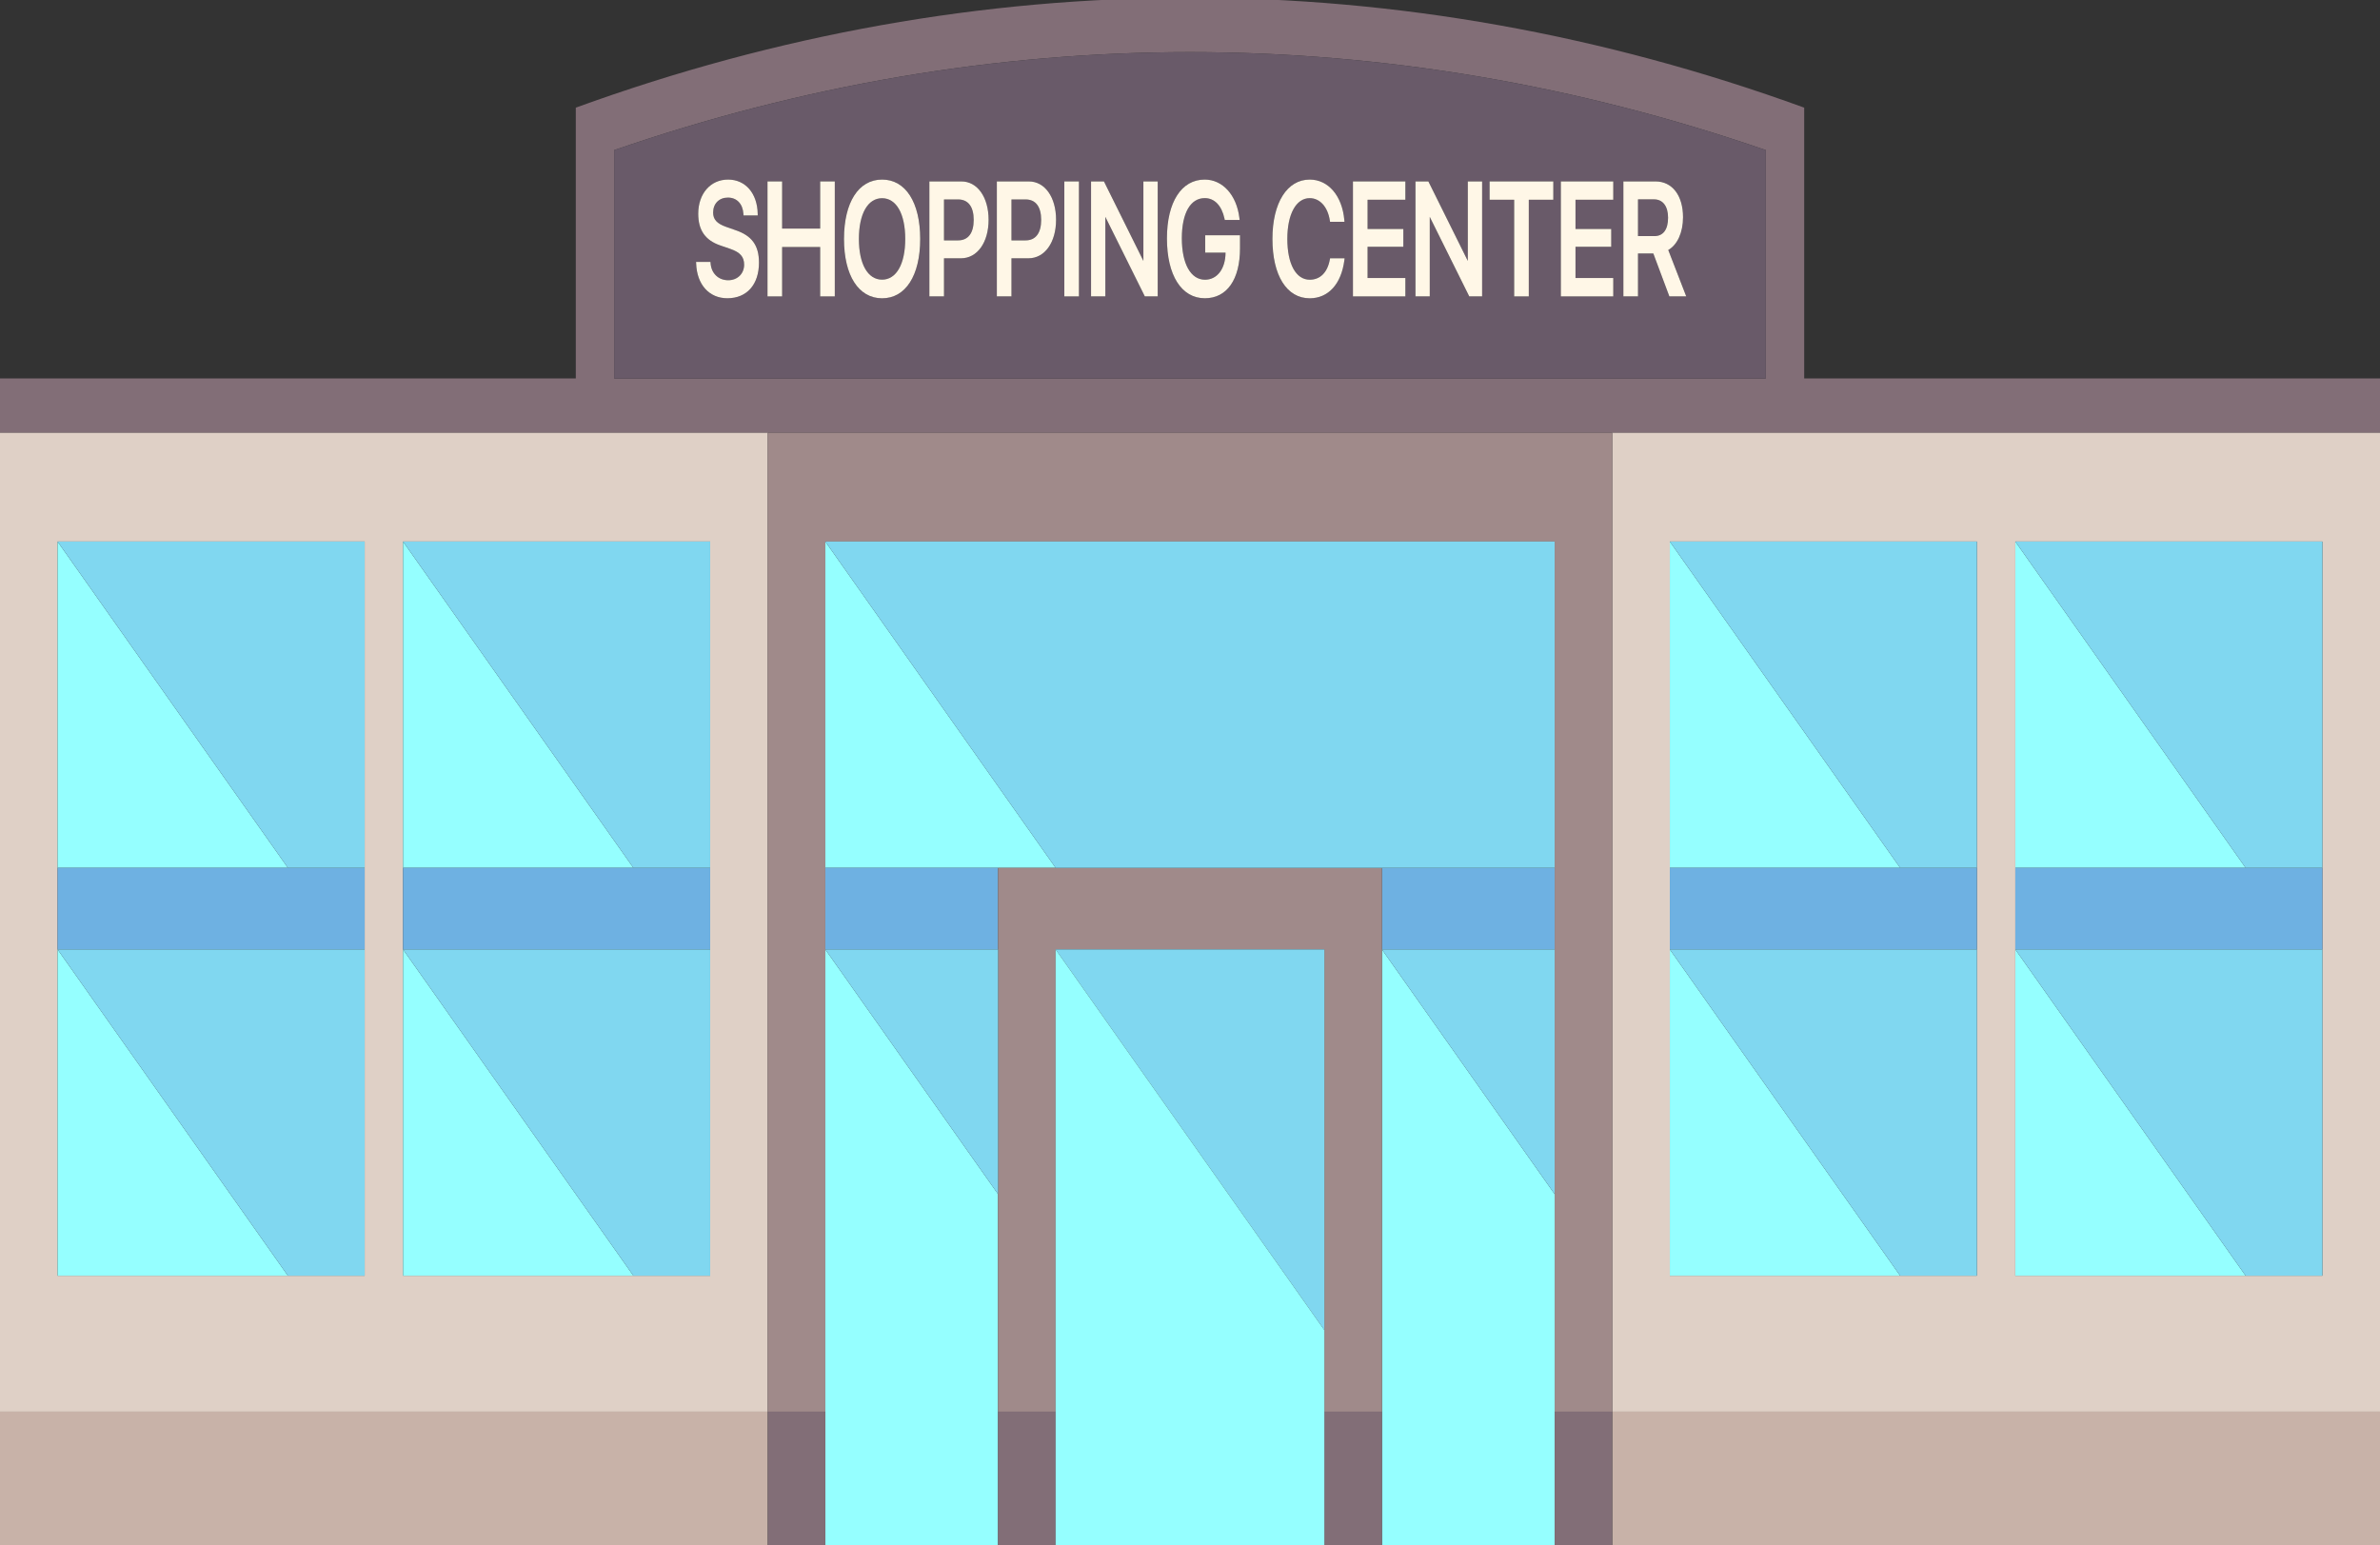<svg width="77" height="50" viewBox="0 0 77 50" fill="none" xmlns="http://www.w3.org/2000/svg">
<rect x="0" y="0" width="77" height="50" fill="#333333" stroke="none"/>
<g clip-path="url(#clip0_43_175)">
<path d="M58.371 12.243C58.371 9.473 58.371 4.864 58.371 3.483C51.853 1.112 45.176 -0.073 38.5 -0.073C31.823 -0.073 25.147 1.112 18.629 3.483C18.629 4.864 18.629 9.473 18.629 12.243H0V14.003H18.629H24.839H52.161H58.371H77V12.243H58.371V12.243ZM19.871 12.243V4.857C25.965 2.752 32.227 1.686 38.5 1.686C44.773 1.686 51.035 2.752 57.129 4.857V12.243H19.871Z" fill="#826E77"/>
<path d="M52.161 14.003V45.675H77V14.003H58.371H52.161ZM65.202 30.718V28.079V17.522H75.137V28.079V30.718V41.276H72.653H65.201V30.718H65.202ZM63.96 28.079V30.718V41.276H61.476H54.024V30.718V28.079V17.522H63.96L63.96 28.079Z" fill="#DFD0C6"/>
<path d="M24.839 14.003H18.629H0V45.675H24.839V14.003ZM11.798 28.079V30.718V41.276H9.315H1.863V30.718V28.079V17.522H11.798V28.079ZM22.976 28.079V30.718V41.276H20.492H13.04V30.718V28.079V17.522H22.976L22.976 28.079Z" fill="#DFD0C6"/>
<path d="M26.702 45.675V30.718V28.079V17.522H50.298V28.079V30.718V38.636V45.675H52.161V14.003H24.839V45.675H26.702Z" fill="#A08A8A"/>
<path d="M1.863 17.522V28.079H9.315L1.863 17.522Z" fill="#95FFFF"/>
<path d="M1.863 41.276H9.315L1.863 30.718V41.276Z" fill="#95FFFF"/>
<path d="M13.04 41.276H20.492L13.04 30.718V41.276Z" fill="#95FFFF"/>
<path d="M13.04 17.522V28.079H20.492L13.04 17.522Z" fill="#95FFFF"/>
<path d="M50.298 38.636L44.71 30.718V45.675V50.074H50.298V45.675V38.636Z" fill="#95FFFF"/>
<path d="M32.29 38.636L26.702 30.718V45.675V50.074H32.29V45.675V38.636Z" fill="#95FFFF"/>
<path d="M34.153 28.079L26.702 17.522V28.079H32.29H34.153Z" fill="#95FFFF"/>
<path d="M54.024 41.276H61.476L54.024 30.718V41.276Z" fill="#95FFFF"/>
<path d="M54.024 17.522V28.079H61.476L54.024 17.522Z" fill="#95FFFF"/>
<path d="M65.202 30.718V41.276H72.653L65.202 30.718Z" fill="#95FFFF"/>
<path d="M65.202 17.522V28.079H72.653L65.202 17.522Z" fill="#95FFFF"/>
<path d="M24.839 45.675H0V50.073H24.839V45.675Z" fill="#C8B2A8"/>
<path d="M77 45.675H52.161V50.073H77V45.675Z" fill="#C8B2A8"/>
<path d="M1.863 28.079V30.718H11.798V28.079H9.315H1.863Z" fill="#6EB1E2"/>
<path d="M13.04 28.079V30.718H22.976V28.079H20.492H13.04Z" fill="#6EB1E2"/>
<path d="M54.024 28.079V30.718H63.96V28.079H61.476H54.024Z" fill="#6EB1E2"/>
<path d="M32.29 28.079H26.702V30.718H32.29V28.079Z" fill="#6EB1E2"/>
<path d="M50.298 28.079H44.71V30.718H50.298V28.079Z" fill="#6EB1E2"/>
<path d="M75.137 28.079H72.653H65.202V30.718H75.137V28.079Z" fill="#6EB1E2"/>
<path d="M9.315 28.079H11.798V17.522H1.863L9.315 28.079Z" fill="#80D7F0"/>
<path d="M20.492 28.079H22.976V17.522H13.04L20.492 28.079Z" fill="#80D7F0"/>
<path d="M9.315 41.276H11.798V30.718H1.863L9.315 41.276Z" fill="#80D7F0"/>
<path d="M20.492 41.276H22.976V30.718H13.04L20.492 41.276Z" fill="#80D7F0"/>
<path d="M61.476 28.079H63.96V17.522H54.024L61.476 28.079Z" fill="#80D7F0"/>
<path d="M75.137 28.079V17.522H65.202L72.653 28.079H75.137Z" fill="#80D7F0"/>
<path d="M61.476 41.276H63.96V30.718H54.024L61.476 41.276Z" fill="#80D7F0"/>
<path d="M75.137 41.276V30.718H65.202L72.653 41.276H75.137Z" fill="#80D7F0"/>
<path d="M34.153 28.079H32.29V30.718V38.636V45.675H34.153V30.718H42.847V43.035V45.675H44.71V30.718V28.079H34.153Z" fill="#A08A8A"/>
<path d="M34.153 30.718L42.847 43.035V30.718H34.153Z" fill="#80D7F0"/>
<path d="M38.5 1.686C32.227 1.686 25.965 2.752 19.871 4.857V12.243H57.129V4.857C51.035 2.753 44.773 1.686 38.5 1.686ZM23.533 9.65C22.945 9.65 22.548 9.212 22.523 8.533L22.521 8.475H22.986L22.99 8.523C23.016 8.849 23.245 9.068 23.561 9.068C23.859 9.068 24.075 8.856 24.075 8.565C24.075 8.312 23.947 8.164 23.635 8.055L23.305 7.943C22.817 7.776 22.59 7.449 22.59 6.916C22.59 6.265 22.987 5.81 23.556 5.81C24.116 5.81 24.501 6.254 24.515 6.915L24.516 6.971H24.055L24.052 6.921C24.031 6.595 23.839 6.393 23.55 6.393C23.264 6.393 23.072 6.588 23.072 6.879C23.072 7.103 23.197 7.238 23.505 7.346L23.786 7.443C24.325 7.624 24.555 7.939 24.555 8.497C24.555 9.208 24.163 9.65 23.533 9.65ZM27.008 9.59H26.535V7.991H25.304V9.59H24.831V5.87H25.304V7.396H26.535V5.87H27.008V9.59ZM28.538 9.65C27.778 9.65 27.306 8.915 27.306 7.732C27.306 6.546 27.778 5.81 28.538 5.81C29.299 5.81 29.771 6.546 29.771 7.732C29.771 8.915 29.298 9.65 28.538 9.65ZM31.092 8.357H30.541V9.59H30.067V5.87H31.104C31.622 5.87 31.984 6.38 31.984 7.111C31.984 7.845 31.617 8.357 31.092 8.357ZM33.275 8.357H32.724V9.59H32.251V5.87H33.287C33.805 5.87 34.167 6.38 34.167 7.111C34.167 7.845 33.8 8.357 33.275 8.357ZM34.907 9.59H34.434V5.87H34.907V9.59ZM37.455 9.59H37.039L35.761 7.018V9.59H35.299V5.87H35.716L36.992 8.442V5.87H37.455V9.59H37.455ZM40.118 8.034C40.118 9.046 39.693 9.65 38.981 9.65C38.224 9.65 37.754 8.908 37.754 7.714C37.754 6.54 38.222 5.81 38.976 5.81C39.556 5.81 40.007 6.309 40.098 7.051L40.106 7.116H39.625L39.617 7.077C39.526 6.653 39.293 6.41 38.977 6.41C38.513 6.41 38.236 6.896 38.236 7.709C38.236 8.536 38.523 9.05 38.984 9.05C39.378 9.05 39.645 8.701 39.65 8.181V8.174H38.992V7.612H40.118L40.118 8.034ZM43.494 8.422C43.394 9.191 42.975 9.65 42.373 9.65C41.629 9.65 41.167 8.914 41.167 7.729C41.167 6.563 41.641 5.81 42.373 5.81C42.973 5.81 43.423 6.334 43.492 7.114L43.498 7.176H43.031L43.024 7.132C42.957 6.694 42.702 6.41 42.373 6.41C41.933 6.41 41.649 6.928 41.649 7.729C41.649 8.544 41.927 9.05 42.375 9.05C42.712 9.05 42.949 8.812 43.024 8.398L43.032 8.357H43.502L43.494 8.422ZM45.468 6.463H44.245V7.409H45.402V7.984H44.245V8.995H45.468V9.59H43.772V5.87H45.468V6.463ZM47.951 9.59H47.535L46.257 7.018V9.59H45.795V5.87H46.212L47.488 8.442V5.87H47.951V9.59ZM50.254 6.463H49.461V9.59H48.988V6.463H48.193V5.87H50.254V6.463H50.254ZM52.194 6.463H50.971V7.409H52.128V7.984H50.971V8.995H52.194V9.59H50.498V5.87H52.194V6.463ZM54.009 9.59L53.49 8.202H52.994V9.59H52.521V5.87H53.561C54.102 5.87 54.451 6.325 54.451 7.028C54.451 7.52 54.269 7.92 53.974 8.089L54.556 9.59H54.009Z" fill="#695A69"/>
<path d="M28.538 6.413C28.075 6.413 27.788 6.918 27.788 7.732C27.788 8.543 28.075 9.048 28.538 9.048C29 9.048 29.287 8.543 29.287 7.732C29.287 6.918 29 6.413 28.538 6.413Z" fill="#695A69"/>
<path d="M33.183 6.453H32.724V7.777H33.183C33.507 7.777 33.685 7.541 33.685 7.114C33.685 6.688 33.507 6.453 33.183 6.453Z" fill="#695A69"/>
<path d="M31 6.453H30.541V7.777H31C31.323 7.777 31.502 7.541 31.502 7.114C31.502 6.688 31.323 6.453 31 6.453Z" fill="#695A69"/>
<path d="M53.513 6.45H52.994V7.639H53.524C53.81 7.639 53.967 7.427 53.967 7.043C53.967 6.672 53.797 6.45 53.513 6.45Z" fill="#695A69"/>
<path d="M26.702 45.675H24.839V50.073H26.702V45.675Z" fill="#826E77"/>
<path d="M52.161 45.675H50.298V50.073H52.161V45.675Z" fill="#826E77"/>
<path d="M44.71 45.675H42.847V50.073H44.71V45.675Z" fill="#826E77"/>
<path d="M34.153 45.675H32.29V50.073H34.153V45.675Z" fill="#826E77"/>
<path d="M44.71 28.079H50.298V17.522H26.702L34.153 28.079H44.71Z" fill="#80D7F0"/>
<path d="M26.702 30.718L32.29 38.636V30.718H26.702Z" fill="#80D7F0"/>
<path d="M44.71 30.718L50.298 38.636V30.718H44.71Z" fill="#80D7F0"/>
<path d="M42.847 43.035L34.153 30.718V45.675V50.074H42.847V45.675V43.035Z" fill="#95FFFF"/>
<path d="M23.786 7.443L23.505 7.345C23.197 7.238 23.072 7.102 23.072 6.878C23.072 6.588 23.264 6.393 23.55 6.393C23.839 6.393 24.031 6.595 24.052 6.921L24.055 6.971H24.515L24.514 6.914C24.501 6.254 24.116 5.81 23.556 5.81C22.987 5.81 22.59 6.265 22.59 6.915C22.59 7.449 22.817 7.775 23.305 7.942L23.634 8.055C23.947 8.164 24.075 8.311 24.075 8.564C24.075 8.856 23.859 9.067 23.561 9.067C23.245 9.067 23.016 8.848 22.99 8.523L22.986 8.474H22.52L22.523 8.532C22.548 9.211 22.945 9.65 23.532 9.65C24.163 9.65 24.555 9.208 24.555 8.497C24.555 7.939 24.325 7.623 23.786 7.443Z" fill="#FFF7E7"/>
<path d="M26.535 7.396H25.304V5.87H24.831V9.59H25.304V7.992H26.535V9.59H27.008V5.87H26.535V7.396Z" fill="#FFF7E7"/>
<path d="M28.538 5.81C27.778 5.81 27.306 6.546 27.306 7.732C27.306 8.915 27.778 9.651 28.538 9.651C29.299 9.651 29.771 8.915 29.771 7.732C29.771 6.546 29.298 5.81 28.538 5.81ZM28.538 9.048C28.075 9.048 27.788 8.543 27.788 7.732C27.788 6.918 28.075 6.413 28.538 6.413C29 6.413 29.287 6.918 29.287 7.732C29.287 8.543 29 9.048 28.538 9.048Z" fill="#FFF7E7"/>
<path d="M31.104 5.87H30.068V9.59H30.541V8.357H31.092C31.617 8.357 31.984 7.845 31.984 7.111C31.984 6.38 31.622 5.87 31.104 5.87ZM31 7.777H30.541V6.453H31C31.323 6.453 31.502 6.688 31.502 7.114C31.502 7.541 31.323 7.777 31 7.777Z" fill="#FFF7E7"/>
<path d="M33.287 5.87H32.251V9.59H32.724V8.357H33.275C33.8 8.357 34.167 7.845 34.167 7.111C34.167 6.38 33.805 5.87 33.287 5.87ZM33.183 7.777H32.724V6.453H33.183C33.507 6.453 33.685 6.688 33.685 7.114C33.685 7.541 33.507 7.777 33.183 7.777Z" fill="#FFF7E7"/>
<path d="M34.907 5.87H34.434V9.59H34.907V5.87Z" fill="#FFF7E7"/>
<path d="M36.992 8.442L35.716 5.87H35.299V9.59H35.761V7.017L37.039 9.59H37.455V5.87H36.992V8.442Z" fill="#FFF7E7"/>
<path d="M38.992 8.174H39.65V8.181C39.645 8.701 39.378 9.05 38.985 9.05C38.523 9.05 38.236 8.536 38.236 7.709C38.236 6.896 38.513 6.41 38.978 6.41C39.294 6.41 39.526 6.653 39.617 7.077L39.625 7.116H40.106L40.098 7.051C40.008 6.309 39.556 5.81 38.976 5.81C38.222 5.81 37.754 6.539 37.754 7.714C37.754 8.908 38.224 9.65 38.981 9.65C39.693 9.65 40.118 9.046 40.118 8.034V7.611H38.992L38.992 8.174Z" fill="#FFF7E7"/>
<path d="M43.024 8.398C42.949 8.813 42.712 9.05 42.375 9.05C41.927 9.05 41.649 8.544 41.649 7.729C41.649 6.928 41.933 6.411 42.373 6.411C42.702 6.411 42.957 6.694 43.024 7.133L43.031 7.176H43.498L43.492 7.114C43.423 6.334 42.973 5.81 42.373 5.81C41.641 5.81 41.167 6.563 41.167 7.729C41.167 8.914 41.629 9.651 42.373 9.651C42.975 9.651 43.394 9.191 43.494 8.422L43.502 8.357H43.032L43.024 8.398Z" fill="#FFF7E7"/>
<path d="M43.772 9.59H45.468V8.995H44.245V7.984H45.402V7.409H44.245V6.463H45.468V5.87H43.772V9.59Z" fill="#FFF7E7"/>
<path d="M47.488 8.442L46.212 5.87H45.795V9.59H46.257V7.017L47.535 9.59H47.951V5.87H47.488V8.442Z" fill="#FFF7E7"/>
<path d="M48.193 6.463H48.988V9.59H49.461V6.463H50.254V5.87H48.193V6.463Z" fill="#FFF7E7"/>
<path d="M50.498 9.59H52.194V8.995H50.972V7.984H52.128V7.409H50.972V6.463H52.194V5.87H50.498V9.59Z" fill="#FFF7E7"/>
<path d="M54.451 7.028C54.451 6.325 54.102 5.87 53.561 5.87H52.521V9.59H52.994V8.202H53.49L54.009 9.59H54.555L53.973 8.089C54.269 7.92 54.451 7.52 54.451 7.028ZM53.524 7.639H52.994V6.45H53.513C53.797 6.45 53.967 6.672 53.967 7.043C53.967 7.427 53.81 7.639 53.524 7.639Z" fill="#FFF7E7"/>
</g>
<defs>
<clipPath id="clip0_43_175">
<rect width="77" height="50" fill="white"/>
</clipPath>
</defs>
</svg>
